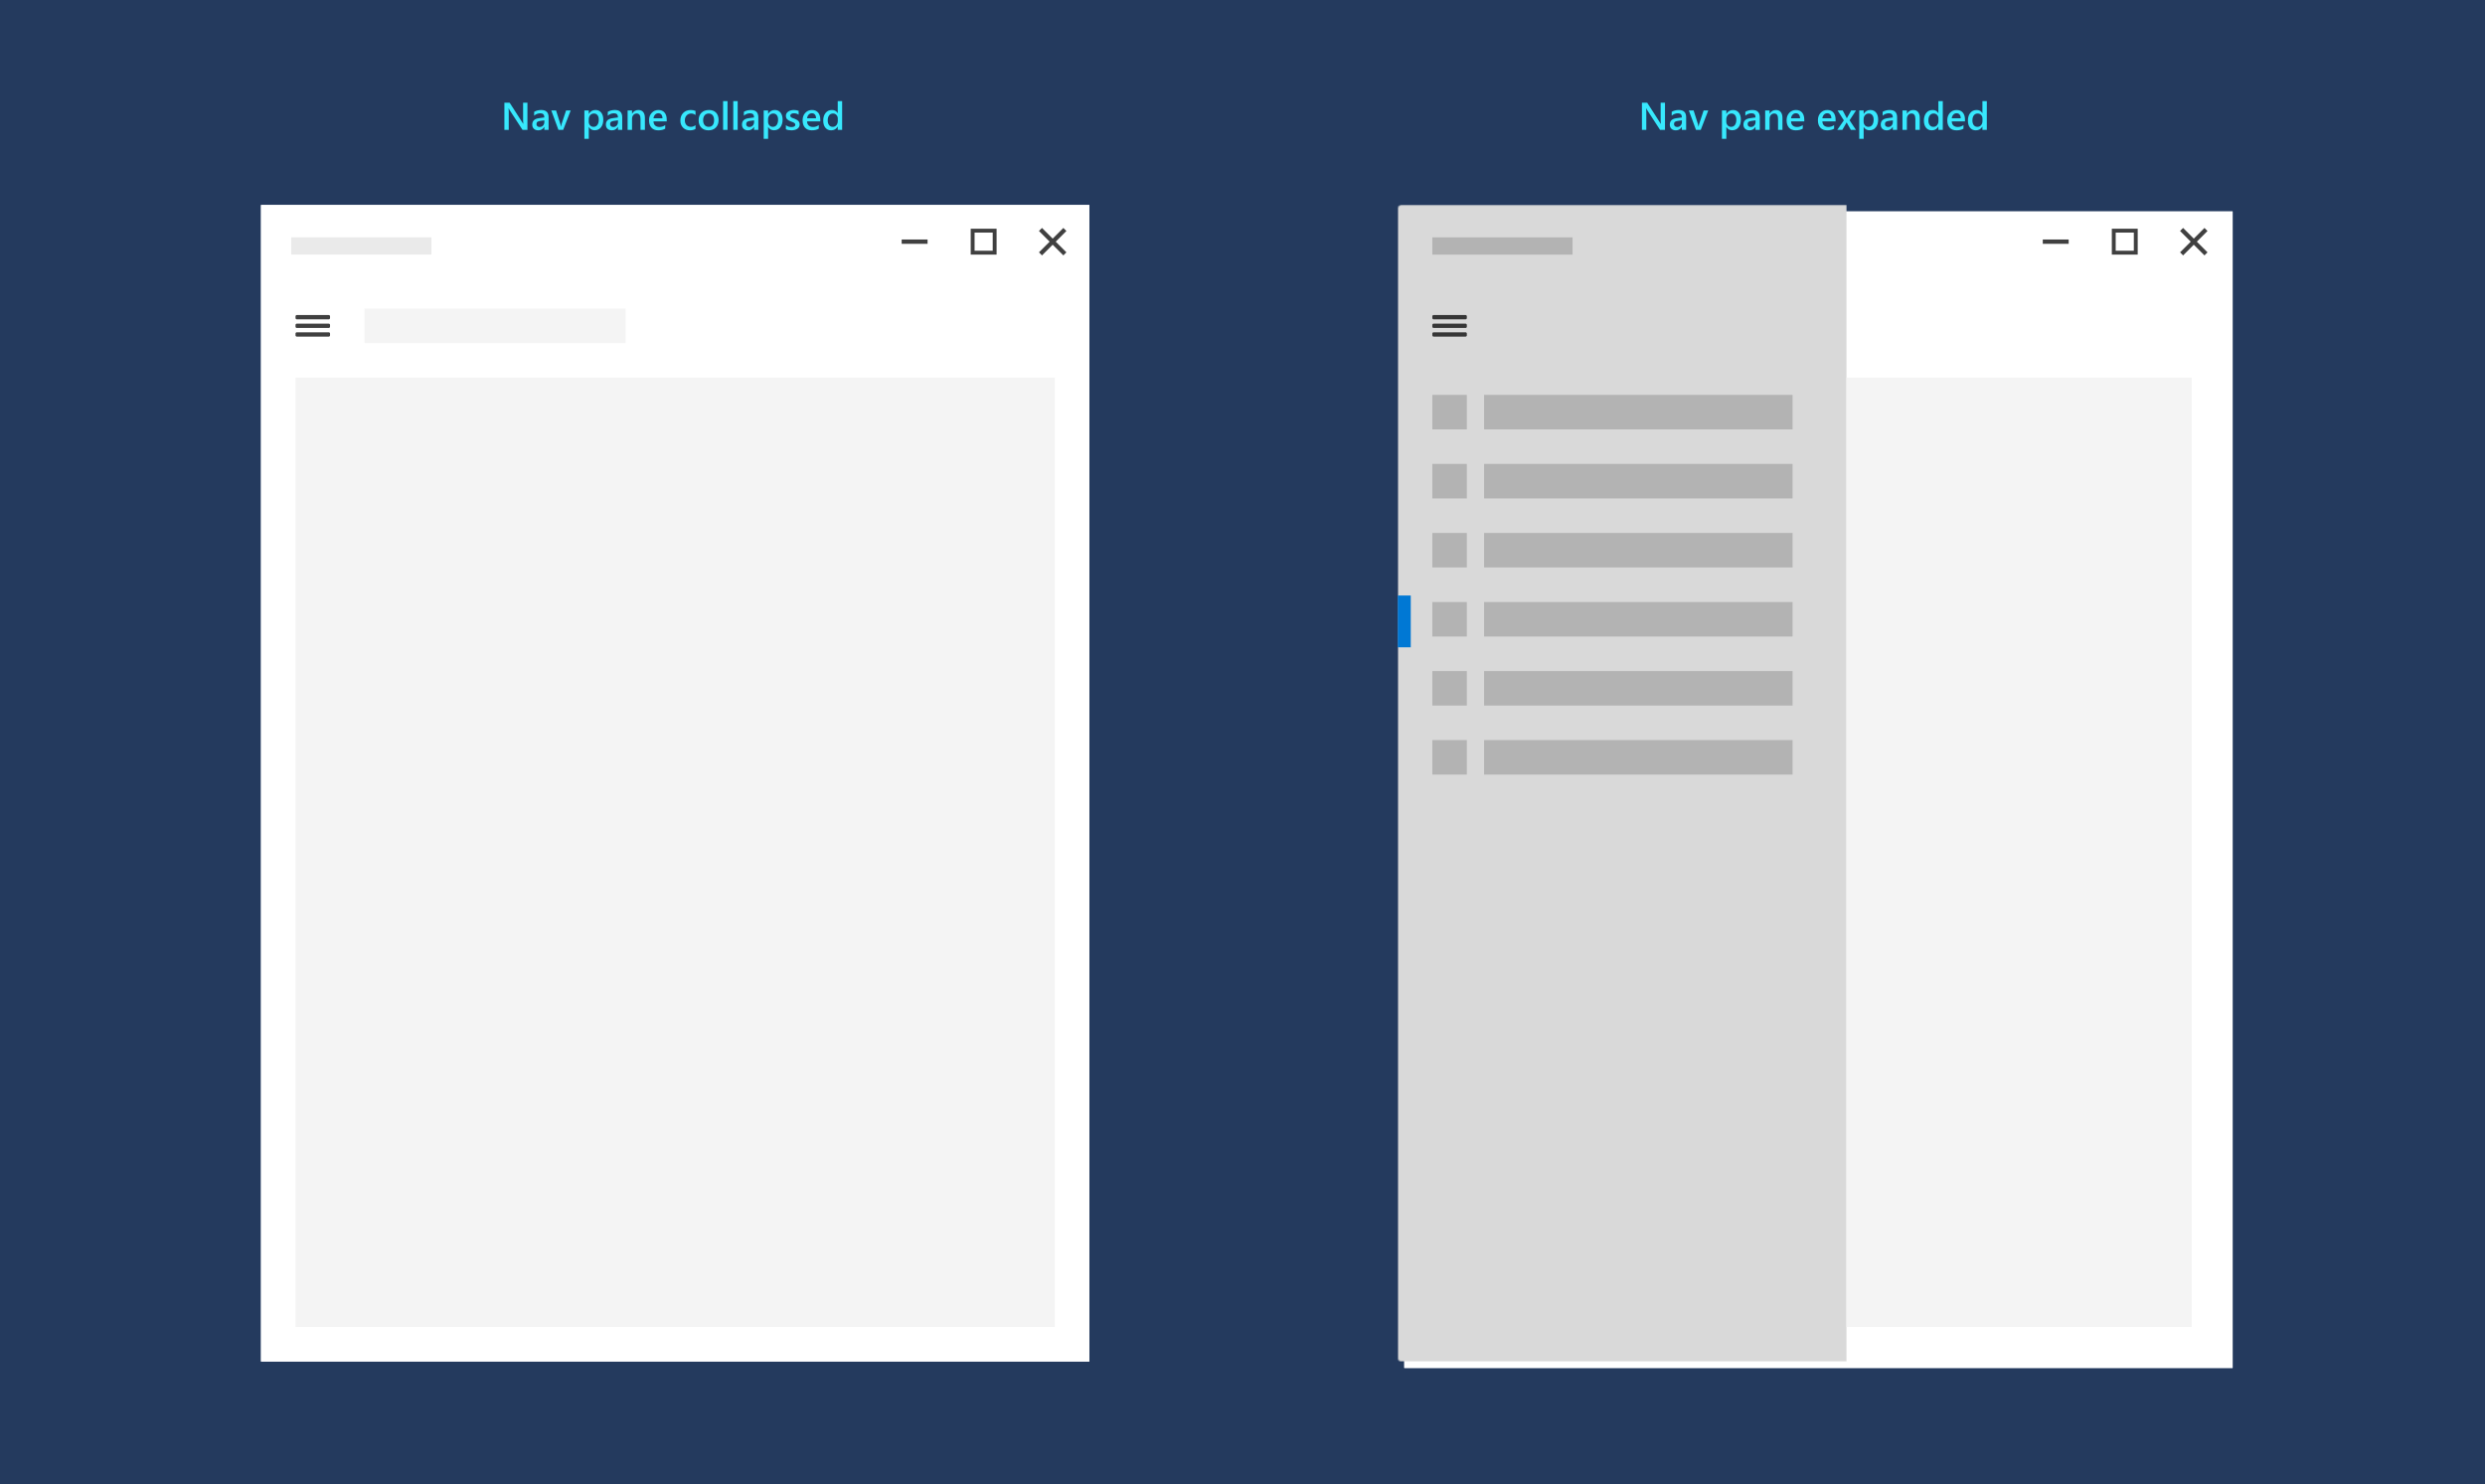 <svg width="1920" height="1147" viewBox="0 0 1920 1147" version="1.1" xmlns="http://www.w3.org/2000/svg" xmlns:xlink="http://www.w3.org/1999/xlink">
<g fill="none">
<g clip-path="url(#clip0)">
<rect width="1920" height="1147" fill="#243A5E"/>
<path fill-rule="evenodd" clip-rule="evenodd" d="M 0 0L 640 0L 640 893.593L 0 893.593L 0 0Z" transform="translate(201.666 158.379)" fill="white"/>
<path fill-rule="evenodd" clip-rule="evenodd" d="M 0 0L 640 0L 640 893.593L 0 893.593L 0 0Z" transform="translate(201.666 158.379)" fill="white"/>
<g filter="url(#filter0_d)">
<path fill-rule="evenodd" clip-rule="evenodd" d="M 0 0L 640 0L 640 893.593L 0 893.593L 0 0Z" transform="translate(1080 158.379)" fill="white"/>
<path fill-rule="evenodd" clip-rule="evenodd" d="M 0 0L 640 0L 640 893.593L 0 893.593L 0 0Z" transform="translate(1080 158.379)" fill="white"/>
</g>
<mask id="mask0" mask-type="alpha" maskUnits="userSpaceOnUse" x="1080" y="158" width="867" height="894">
<path fill-rule="evenodd" clip-rule="evenodd" d="M 0 3C 0 1.343 1.343 0 3 0L 863.667 0C 865.323 0 866.667 1.343 866.667 3L 866.667 890.593C 866.667 892.25 865.323 893.593 863.667 893.593L 3 893.593C 1.343 893.593 0 892.25 0 890.593L 0 3Z" transform="translate(1080 158.379)" fill="white"/>
<path fill-rule="evenodd" clip-rule="evenodd" d="M 0 3C 0 1.343 1.343 0 3 0L 863.667 0C 865.323 0 866.667 1.343 866.667 3L 866.667 890.593C 866.667 892.25 865.323 893.593 863.667 893.593L 3 893.593C 1.343 893.593 0 892.25 0 890.593L 0 3Z" transform="translate(1080 158.379)" fill="white"/>
</mask>
<g mask="url(#mask0)">
<g style="mix-blend-mode:multiply">
<rect width="346.667" height="893.593" transform="translate(1080 158.379)" fill="#D9D9D9"/>
</g>
</g>
<rect width="26.667" height="26.674" transform="translate(1106.67 305.088)" fill="#B3B3B3"/>
<rect width="238.333" height="26.674" transform="translate(1146.67 305.088)" fill="#B3B3B3"/>
<rect width="26.667" height="26.674" transform="translate(1106.67 358.438)" fill="#B3B3B3"/>
<rect width="238.333" height="26.674" transform="translate(1146.67 358.438)" fill="#B3B3B3"/>
<rect width="26.667" height="26.674" transform="translate(1106.67 411.785)" fill="#B3B3B3"/>
<rect width="238.333" height="26.674" transform="translate(1146.67 411.785)" fill="#B3B3B3"/>
<rect width="26.667" height="26.674" transform="translate(1106.67 465.135)" fill="#B3B3B3"/>
<rect width="238.333" height="26.674" transform="translate(1146.67 465.135)" fill="#B3B3B3"/>
<rect width="26.667" height="26.674" transform="translate(1106.67 518.482)" fill="#B3B3B3"/>
<rect width="238.333" height="26.674" transform="translate(1146.67 518.482)" fill="#B3B3B3"/>
<rect width="26.667" height="26.674" transform="translate(1106.67 571.832)" fill="#B3B3B3"/>
<rect width="238.333" height="26.674" transform="translate(1146.67 571.832)" fill="#B3B3B3"/>
<path fill-rule="evenodd" clip-rule="evenodd" d="M 0 0L 10 0L 10 40.012L 0 40.012L 0 0Z" transform="translate(1080 460.133)" fill="#0078D4"/>
<rect width="266.667" height="733.547" transform="translate(1426.67 291.752)" fill="#F4F4F4"/>
<rect width="201.667" height="26.674" transform="translate(281.666 238.402)" fill="#F4F4F4"/>
<g opacity="0.75">
<path fill-rule="evenodd" clip-rule="evenodd" d="M 26.667 2.334C 26.667 2.887 26.219 3.334 25.667 3.334L 1 3.334C 0.448 3.334 0 2.887 0 2.334L 0 1C 0 0.448 0.448 0 1 0L 25.667 0C 26.219 0 26.667 0.448 26.667 1L 26.667 2.334Z" transform="translate(228.334 243.404)" fill="black"/>
<path fill-rule="evenodd" clip-rule="evenodd" d="M 26.667 2.334C 26.667 2.887 26.219 3.334 25.667 3.334L 1 3.334C 0.448 3.334 0 2.887 0 2.334L 0 1C 0 0.448 0.448 0 1 0L 25.667 0C 26.219 0 26.667 0.448 26.667 1L 26.667 2.334Z" transform="translate(228.334 250.072)" fill="black"/>
<path fill-rule="evenodd" clip-rule="evenodd" d="M 26.667 2.334C 26.667 2.887 26.219 3.334 25.667 3.334L 1 3.334C 0.448 3.334 0 2.887 0 2.334L 0 1C 0 0.448 0.448 0 1 0L 25.667 0C 26.219 0 26.667 0.448 26.667 1L 26.667 2.334Z" transform="translate(228.334 256.742)" fill="black"/>
</g>
<rect width="586.667" height="733.547" transform="translate(228.334 291.752)" fill="#F4F4F4"/>
<rect width="108.333" height="13.337" transform="translate(1106.67 183.387)" fill="#B3B3B3"/>
<rect width="108.333" height="13.337" transform="translate(225 183.387)" fill="#EAEAEA"/>
<path d="M 79.181 32L 75.373 32L 65.338 16.561C 65.085 16.17 64.875 15.765 64.709 15.345L 64.621 15.345C 64.699 15.794 64.738 16.756 64.738 18.23L 64.738 32L 61.369 32L 61.369 10.994L 65.426 10.994L 75.124 26.067C 75.534 26.692 75.797 27.122 75.915 27.356L 75.973 27.356C 75.876 26.8 75.827 25.857 75.827 24.529L 75.827 10.994L 79.181 10.994L 79.181 32ZM 95.529 32L 92.233 32L 92.233 29.656L 92.174 29.656C 91.139 31.453 89.621 32.352 87.619 32.352C 86.144 32.352 84.987 31.951 84.147 31.15C 83.317 30.35 82.902 29.29 82.902 27.972C 82.902 25.14 84.533 23.489 87.795 23.02L 92.248 22.391C 92.248 20.252 91.232 19.183 89.201 19.183C 87.414 19.183 85.802 19.798 84.367 21.028L 84.367 18.055C 85.949 17.117 87.775 16.648 89.845 16.648C 93.634 16.648 95.529 18.514 95.529 22.244L 95.529 32ZM 92.248 24.632L 89.098 25.071C 88.122 25.198 87.384 25.438 86.886 25.789C 86.398 26.131 86.154 26.736 86.154 27.605C 86.154 28.24 86.379 28.763 86.828 29.173C 87.287 29.573 87.897 29.773 88.659 29.773C 89.694 29.773 90.549 29.412 91.222 28.689C 91.906 27.957 92.248 27.039 92.248 25.936L 92.248 24.632ZM 112.609 17L 106.808 32L 103.132 32L 97.609 17L 101.3 17L 104.626 27.488C 104.88 28.26 105.036 28.934 105.094 29.51L 105.138 29.51C 105.226 28.787 105.363 28.133 105.548 27.547L 109.035 17L 112.609 17ZM 126.642 29.788L 126.584 29.788L 126.584 38.899L 123.185 38.899L 123.185 17L 126.584 17L 126.584 19.637L 126.642 19.637C 127.804 17.645 129.504 16.648 131.74 16.648C 133.644 16.648 135.129 17.317 136.193 18.655C 137.257 19.993 137.79 21.79 137.79 24.046C 137.79 26.546 137.189 28.548 135.988 30.052C 134.787 31.556 133.146 32.308 131.066 32.308C 129.152 32.308 127.677 31.468 126.642 29.788ZM 126.554 23.87L 126.554 25.73C 126.554 26.824 126.901 27.752 127.594 28.514C 128.298 29.275 129.186 29.656 130.26 29.656C 131.52 29.656 132.507 29.168 133.219 28.191C 133.942 27.205 134.303 25.833 134.303 24.075C 134.303 22.601 133.966 21.448 133.293 20.618C 132.629 19.778 131.725 19.358 130.583 19.358C 129.372 19.358 128.395 19.788 127.653 20.648C 126.921 21.507 126.554 22.581 126.554 23.87ZM 152.423 32L 149.128 32L 149.128 29.656L 149.069 29.656C 148.034 31.453 146.515 32.352 144.513 32.352C 143.039 32.352 141.882 31.951 141.042 31.15C 140.212 30.35 139.797 29.29 139.797 27.972C 139.797 25.14 141.427 23.489 144.689 23.02L 149.142 22.391C 149.142 20.252 148.127 19.183 146.095 19.183C 144.308 19.183 142.697 19.798 141.261 21.028L 141.261 18.055C 142.843 17.117 144.67 16.648 146.74 16.648C 150.529 16.648 152.423 18.514 152.423 22.244L 152.423 32ZM 149.142 24.632L 145.993 25.071C 145.016 25.198 144.279 25.438 143.781 25.789C 143.293 26.131 143.048 26.736 143.048 27.605C 143.048 28.24 143.273 28.763 143.722 29.173C 144.181 29.573 144.792 29.773 145.553 29.773C 146.589 29.773 147.443 29.412 148.117 28.689C 148.8 27.957 149.142 27.039 149.142 25.936L 149.142 24.632ZM 169.943 32L 166.545 32L 166.545 23.548C 166.545 20.745 165.553 19.344 163.571 19.344C 162.536 19.344 161.681 19.734 161.007 20.516C 160.334 21.287 159.997 22.264 159.997 23.445L 159.997 32L 156.584 32L 156.584 17L 159.997 17L 159.997 19.49L 160.055 19.49C 161.178 17.596 162.799 16.648 164.919 16.648C 166.549 16.648 167.795 17.181 168.654 18.245C 169.513 19.3 169.943 20.828 169.943 22.83L 169.943 32ZM 186.803 25.423L 176.579 25.423C 176.618 26.81 177.043 27.879 177.853 28.631C 178.673 29.383 179.797 29.759 181.222 29.759C 182.824 29.759 184.294 29.28 185.632 28.323L 185.632 31.062C 184.264 31.922 182.458 32.352 180.212 32.352C 178.005 32.352 176.271 31.673 175.011 30.315C 173.761 28.948 173.136 27.029 173.136 24.559C 173.136 22.225 173.825 20.325 175.202 18.86C 176.589 17.386 178.307 16.648 180.358 16.648C 182.409 16.648 183.996 17.308 185.119 18.626C 186.242 19.944 186.803 21.775 186.803 24.119L 186.803 25.423ZM 183.522 23.02C 183.512 21.8 183.224 20.852 182.658 20.179C 182.091 19.495 181.31 19.153 180.314 19.153C 179.338 19.153 178.507 19.51 177.824 20.223C 177.15 20.936 176.735 21.868 176.579 23.02L 183.522 23.02ZM 209.04 31.311C 207.839 32.005 206.418 32.352 204.777 32.352C 202.55 32.352 200.754 31.658 199.386 30.271C 198.019 28.875 197.336 27.068 197.336 24.852C 197.336 22.381 198.068 20.398 199.533 18.904C 201.007 17.4 202.975 16.648 205.436 16.648C 206.803 16.648 208.009 16.888 209.054 17.366L 209.054 20.53C 208.009 19.749 206.896 19.358 205.715 19.358C 204.279 19.358 203.102 19.847 202.184 20.823C 201.266 21.79 200.807 23.06 200.807 24.632C 200.807 26.185 201.237 27.41 202.096 28.309C 202.965 29.207 204.128 29.656 205.583 29.656C 206.803 29.656 207.956 29.222 209.04 28.352L 209.04 31.311ZM 219.074 32.352C 216.759 32.352 214.909 31.653 213.522 30.257C 212.145 28.851 211.457 26.99 211.457 24.676C 211.457 22.156 212.174 20.189 213.61 18.773C 215.055 17.356 216.999 16.648 219.44 16.648C 221.784 16.648 223.61 17.337 224.919 18.714C 226.227 20.091 226.882 22 226.882 24.441C 226.882 26.834 226.173 28.753 224.757 30.198C 223.351 31.634 221.457 32.352 219.074 32.352ZM 219.235 19.358C 217.907 19.358 216.857 19.822 216.086 20.75C 215.314 21.678 214.928 22.957 214.928 24.588C 214.928 26.16 215.319 27.4 216.1 28.309C 216.882 29.207 217.926 29.656 219.235 29.656C 220.573 29.656 221.598 29.212 222.311 28.323C 223.034 27.435 223.395 26.17 223.395 24.529C 223.395 22.879 223.034 21.605 222.311 20.706C 221.598 19.808 220.573 19.358 219.235 19.358ZM 233.766 32L 230.353 32L 230.353 9.793L 233.766 9.793L 233.766 32ZM 241.618 32L 238.205 32L 238.205 9.793L 241.618 9.793L 241.618 32ZM 257.57 32L 254.274 32L 254.274 29.656L 254.215 29.656C 253.18 31.453 251.662 32.352 249.66 32.352C 248.185 32.352 247.028 31.951 246.188 31.15C 245.358 30.35 244.943 29.29 244.943 27.972C 244.943 25.14 246.574 23.489 249.836 23.02L 254.289 22.391C 254.289 20.252 253.273 19.183 251.242 19.183C 249.455 19.183 247.843 19.798 246.408 21.028L 246.408 18.055C 247.99 17.117 249.816 16.648 251.886 16.648C 255.675 16.648 257.57 18.514 257.57 22.244L 257.57 32ZM 254.289 24.632L 251.139 25.071C 250.163 25.198 249.425 25.438 248.927 25.789C 248.439 26.131 248.195 26.736 248.195 27.605C 248.195 28.24 248.42 28.763 248.869 29.173C 249.328 29.573 249.938 29.773 250.7 29.773C 251.735 29.773 252.59 29.412 253.263 28.689C 253.947 27.957 254.289 27.039 254.289 25.936L 254.289 24.632ZM 265.187 29.788L 265.129 29.788L 265.129 38.899L 261.73 38.899L 261.73 17L 265.129 17L 265.129 19.637L 265.187 19.637C 266.349 17.645 268.048 16.648 270.285 16.648C 272.189 16.648 273.673 17.317 274.738 18.655C 275.802 19.993 276.335 21.79 276.335 24.046C 276.335 26.546 275.734 28.548 274.533 30.052C 273.332 31.556 271.691 32.308 269.611 32.308C 267.697 32.308 266.222 31.468 265.187 29.788ZM 265.099 23.87L 265.099 25.73C 265.099 26.824 265.446 27.752 266.139 28.514C 266.842 29.275 267.731 29.656 268.805 29.656C 270.065 29.656 271.051 29.168 271.764 28.191C 272.487 27.205 272.848 25.833 272.848 24.075C 272.848 22.601 272.511 21.448 271.838 20.618C 271.173 19.778 270.27 19.358 269.128 19.358C 267.917 19.358 266.94 19.788 266.198 20.648C 265.465 21.507 265.099 22.581 265.099 23.87ZM 278.869 31.531L 278.869 28.382C 280.138 29.349 281.54 29.832 283.073 29.832C 285.124 29.832 286.149 29.227 286.149 28.016C 286.149 27.674 286.061 27.386 285.885 27.151C 285.71 26.907 285.47 26.692 285.168 26.507C 284.875 26.321 284.523 26.155 284.113 26.009C 283.713 25.862 283.263 25.696 282.765 25.511C 282.15 25.267 281.593 25.008 281.095 24.734C 280.607 24.461 280.197 24.153 279.865 23.811C 279.543 23.46 279.298 23.064 279.132 22.625C 278.966 22.186 278.883 21.673 278.883 21.087C 278.883 20.364 279.054 19.73 279.396 19.183C 279.738 18.626 280.197 18.162 280.773 17.791C 281.349 17.41 282.004 17.127 282.736 16.941C 283.468 16.746 284.225 16.648 285.007 16.648C 286.393 16.648 287.633 16.858 288.727 17.278L 288.727 20.252C 287.673 19.529 286.462 19.168 285.094 19.168C 284.665 19.168 284.274 19.212 283.923 19.3C 283.581 19.388 283.288 19.51 283.044 19.666C 282.799 19.822 282.609 20.013 282.472 20.237C 282.336 20.452 282.267 20.691 282.267 20.955C 282.267 21.277 282.336 21.551 282.472 21.775C 282.609 22 282.809 22.2 283.073 22.376C 283.346 22.542 283.669 22.698 284.04 22.845C 284.421 22.981 284.855 23.133 285.343 23.299C 285.988 23.562 286.564 23.831 287.072 24.105C 287.59 24.378 288.029 24.69 288.39 25.042C 288.752 25.384 289.03 25.784 289.225 26.243C 289.421 26.692 289.518 27.23 289.518 27.855C 289.518 28.616 289.342 29.28 288.991 29.847C 288.639 30.413 288.171 30.882 287.585 31.253C 286.999 31.624 286.32 31.898 285.548 32.073C 284.787 32.259 283.981 32.352 283.132 32.352C 281.491 32.352 280.07 32.078 278.869 31.531ZM 305.456 25.423L 295.231 25.423C 295.27 26.81 295.695 27.879 296.506 28.631C 297.326 29.383 298.449 29.759 299.875 29.759C 301.476 29.759 302.946 29.28 304.284 28.323L 304.284 31.062C 302.917 31.922 301.11 32.352 298.864 32.352C 296.657 32.352 294.923 31.673 293.664 30.315C 292.414 28.948 291.789 27.029 291.789 24.559C 291.789 22.225 292.477 20.325 293.854 18.86C 295.241 17.386 296.96 16.648 299.01 16.648C 301.061 16.648 302.648 17.308 303.771 18.626C 304.894 19.944 305.456 21.775 305.456 24.119L 305.456 25.423ZM 302.174 23.02C 302.165 21.8 301.877 20.852 301.31 20.179C 300.744 19.495 299.963 19.153 298.966 19.153C 297.99 19.153 297.16 19.51 296.476 20.223C 295.802 20.936 295.387 21.868 295.231 23.02L 302.174 23.02ZM 322.331 32L 318.932 32L 318.932 29.451L 318.874 29.451C 317.78 31.385 316.095 32.352 313.82 32.352C 311.974 32.352 310.495 31.683 309.382 30.345C 308.278 28.997 307.726 27.166 307.726 24.852C 307.726 22.371 308.337 20.384 309.557 18.89C 310.788 17.395 312.423 16.648 314.465 16.648C 316.486 16.648 317.956 17.459 318.874 19.08L 318.932 19.08L 318.932 9.793L 322.331 9.793L 322.331 32ZM 318.976 25.145L 318.976 23.182C 318.976 22.117 318.63 21.214 317.936 20.472C 317.243 19.73 316.359 19.358 315.285 19.358C 314.015 19.358 313.014 19.832 312.282 20.779C 311.559 21.727 311.198 23.04 311.198 24.72C 311.198 26.243 311.545 27.449 312.238 28.338C 312.941 29.217 313.883 29.656 315.065 29.656C 316.227 29.656 317.17 29.231 317.892 28.382C 318.615 27.523 318.976 26.443 318.976 25.145Z" transform="translate(328.334 68.353)" fill="#37E8FD"/>
<path d="M 64.761 32L 60.952 32L 50.918 16.561C 50.664 16.17 50.454 15.765 50.288 15.345L 50.2 15.345C 50.278 15.794 50.317 16.756 50.317 18.23L 50.317 32L 46.948 32L 46.948 10.994L 51.006 10.994L 60.703 26.067C 61.113 26.692 61.377 27.122 61.494 27.356L 61.553 27.356C 61.455 26.8 61.406 25.857 61.406 24.529L 61.406 10.994L 64.761 10.994L 64.761 32ZM 81.108 32L 77.812 32L 77.812 29.656L 77.754 29.656C 76.719 31.453 75.2 32.352 73.198 32.352C 71.724 32.352 70.566 31.951 69.727 31.15C 68.897 30.35 68.481 29.29 68.481 27.972C 68.481 25.14 70.112 23.489 73.374 23.02L 77.827 22.391C 77.827 20.252 76.811 19.183 74.78 19.183C 72.993 19.183 71.382 19.798 69.946 21.028L 69.946 18.055C 71.528 17.117 73.355 16.648 75.425 16.648C 79.214 16.648 81.108 18.514 81.108 22.244L 81.108 32ZM 77.827 24.632L 74.678 25.071C 73.701 25.198 72.964 25.438 72.466 25.789C 71.978 26.131 71.733 26.736 71.733 27.605C 71.733 28.24 71.958 28.763 72.407 29.173C 72.866 29.573 73.477 29.773 74.238 29.773C 75.273 29.773 76.128 29.412 76.802 28.689C 77.485 27.957 77.827 27.039 77.827 25.936L 77.827 24.632ZM 98.189 17L 92.388 32L 88.711 32L 83.189 17L 86.88 17L 90.205 27.488C 90.459 28.26 90.615 28.934 90.674 29.51L 90.718 29.51C 90.806 28.787 90.942 28.133 91.128 27.547L 94.614 17L 98.189 17ZM 112.222 29.788L 112.163 29.788L 112.163 38.899L 108.765 38.899L 108.765 17L 112.163 17L 112.163 19.637L 112.222 19.637C 113.384 17.645 115.083 16.648 117.319 16.648C 119.224 16.648 120.708 17.317 121.772 18.655C 122.837 19.993 123.369 21.79 123.369 24.046C 123.369 26.546 122.769 28.548 121.567 30.052C 120.366 31.556 118.726 32.308 116.646 32.308C 114.731 32.308 113.257 31.468 112.222 29.788ZM 112.134 23.87L 112.134 25.73C 112.134 26.824 112.48 27.752 113.174 28.514C 113.877 29.275 114.766 29.656 115.84 29.656C 117.1 29.656 118.086 29.168 118.799 28.191C 119.521 27.205 119.883 25.833 119.883 24.075C 119.883 22.601 119.546 21.448 118.872 20.618C 118.208 19.778 117.305 19.358 116.162 19.358C 114.951 19.358 113.975 19.788 113.232 20.648C 112.5 21.507 112.134 22.581 112.134 23.87ZM 138.003 32L 134.707 32L 134.707 29.656L 134.648 29.656C 133.613 31.453 132.095 32.352 130.093 32.352C 128.618 32.352 127.461 31.951 126.621 31.15C 125.791 30.35 125.376 29.29 125.376 27.972C 125.376 25.14 127.007 23.489 130.269 23.02L 134.722 22.391C 134.722 20.252 133.706 19.183 131.675 19.183C 129.888 19.183 128.276 19.798 126.841 21.028L 126.841 18.055C 128.423 17.117 130.249 16.648 132.319 16.648C 136.108 16.648 138.003 18.514 138.003 22.244L 138.003 32ZM 134.722 24.632L 131.572 25.071C 130.596 25.198 129.858 25.438 129.36 25.789C 128.872 26.131 128.628 26.736 128.628 27.605C 128.628 28.24 128.853 28.763 129.302 29.173C 129.761 29.573 130.371 29.773 131.133 29.773C 132.168 29.773 133.022 29.412 133.696 28.689C 134.38 27.957 134.722 27.039 134.722 25.936L 134.722 24.632ZM 155.522 32L 152.124 32L 152.124 23.548C 152.124 20.745 151.133 19.344 149.15 19.344C 148.115 19.344 147.261 19.734 146.587 20.516C 145.913 21.287 145.576 22.264 145.576 23.445L 145.576 32L 142.163 32L 142.163 17L 145.576 17L 145.576 19.49L 145.635 19.49C 146.758 17.596 148.379 16.648 150.498 16.648C 152.129 16.648 153.374 17.181 154.233 18.245C 155.093 19.3 155.522 20.828 155.522 22.83L 155.522 32ZM 172.383 25.423L 162.158 25.423C 162.197 26.81 162.622 27.879 163.433 28.631C 164.253 29.383 165.376 29.759 166.802 29.759C 168.403 29.759 169.873 29.28 171.211 28.323L 171.211 31.062C 169.844 31.922 168.037 32.352 165.791 32.352C 163.584 32.352 161.851 31.673 160.591 30.315C 159.341 28.948 158.716 27.029 158.716 24.559C 158.716 22.225 159.404 20.325 160.781 18.86C 162.168 17.386 163.887 16.648 165.938 16.648C 167.988 16.648 169.575 17.308 170.698 18.626C 171.821 19.944 172.383 21.775 172.383 24.119L 172.383 25.423ZM 169.102 23.02C 169.092 21.8 168.804 20.852 168.237 20.179C 167.671 19.495 166.89 19.153 165.894 19.153C 164.917 19.153 164.087 19.51 163.403 20.223C 162.729 20.936 162.314 21.868 162.158 23.02L 169.102 23.02ZM 196.582 25.423L 186.357 25.423C 186.396 26.81 186.821 27.879 187.632 28.631C 188.452 29.383 189.575 29.759 191.001 29.759C 192.603 29.759 194.072 29.28 195.41 28.323L 195.41 31.062C 194.043 31.922 192.236 32.352 189.99 32.352C 187.783 32.352 186.05 31.673 184.79 30.315C 183.54 28.948 182.915 27.029 182.915 24.559C 182.915 22.225 183.604 20.325 184.98 18.86C 186.367 17.386 188.086 16.648 190.137 16.648C 192.188 16.648 193.774 17.308 194.897 18.626C 196.021 19.944 196.582 21.775 196.582 24.119L 196.582 25.423ZM 193.301 23.02C 193.291 21.8 193.003 20.852 192.437 20.179C 191.87 19.495 191.089 19.153 190.093 19.153C 189.116 19.153 188.286 19.51 187.603 20.223C 186.929 20.936 186.514 21.868 186.357 23.02L 193.301 23.02ZM 212.358 17L 207.363 24.588L 212.3 32L 208.359 32L 205.723 27.356C 205.557 27.073 205.361 26.712 205.137 26.273L 205.078 26.273C 205.039 26.36 204.834 26.722 204.463 27.356L 201.782 32L 197.856 32L 202.954 24.646L 198.12 17L 202.075 17L 204.668 21.878C 204.863 22.239 205.054 22.61 205.239 22.991L 205.283 22.991L 208.638 17L 212.358 17ZM 218.306 29.788L 218.247 29.788L 218.247 38.899L 214.849 38.899L 214.849 17L 218.247 17L 218.247 19.637L 218.306 19.637C 219.468 17.645 221.167 16.648 223.403 16.648C 225.308 16.648 226.792 17.317 227.856 18.655C 228.921 19.993 229.453 21.79 229.453 24.046C 229.453 26.546 228.853 28.548 227.651 30.052C 226.45 31.556 224.81 32.308 222.729 32.308C 220.815 32.308 219.341 31.468 218.306 29.788ZM 218.218 23.87L 218.218 25.73C 218.218 26.824 218.564 27.752 219.258 28.514C 219.961 29.275 220.85 29.656 221.924 29.656C 223.184 29.656 224.17 29.168 224.883 28.191C 225.605 27.205 225.967 25.833 225.967 24.075C 225.967 22.601 225.63 21.448 224.956 20.618C 224.292 19.778 223.389 19.358 222.246 19.358C 221.035 19.358 220.059 19.788 219.316 20.648C 218.584 21.507 218.218 22.581 218.218 23.87ZM 244.087 32L 240.791 32L 240.791 29.656L 240.732 29.656C 239.697 31.453 238.179 32.352 236.177 32.352C 234.702 32.352 233.545 31.951 232.705 31.15C 231.875 30.35 231.46 29.29 231.46 27.972C 231.46 25.14 233.091 23.489 236.353 23.02L 240.806 22.391C 240.806 20.252 239.79 19.183 237.759 19.183C 235.972 19.183 234.36 19.798 232.925 21.028L 232.925 18.055C 234.507 17.117 236.333 16.648 238.403 16.648C 242.192 16.648 244.087 18.514 244.087 22.244L 244.087 32ZM 240.806 24.632L 237.656 25.071C 236.68 25.198 235.942 25.438 235.444 25.789C 234.956 26.131 234.712 26.736 234.712 27.605C 234.712 28.24 234.937 28.763 235.386 29.173C 235.845 29.573 236.455 29.773 237.217 29.773C 238.252 29.773 239.106 29.412 239.78 28.689C 240.464 27.957 240.806 27.039 240.806 25.936L 240.806 24.632ZM 261.606 32L 258.208 32L 258.208 23.548C 258.208 20.745 257.217 19.344 255.234 19.344C 254.199 19.344 253.345 19.734 252.671 20.516C 251.997 21.287 251.66 22.264 251.66 23.445L 251.66 32L 248.247 32L 248.247 17L 251.66 17L 251.66 19.49L 251.719 19.49C 252.842 17.596 254.463 16.648 256.582 16.648C 258.213 16.648 259.458 17.181 260.317 18.245C 261.177 19.3 261.606 20.828 261.606 22.83L 261.606 32ZM 279.404 32L 276.006 32L 276.006 29.451L 275.947 29.451C 274.854 31.385 273.169 32.352 270.894 32.352C 269.048 32.352 267.568 31.683 266.455 30.345C 265.352 28.997 264.8 27.166 264.8 24.852C 264.8 22.371 265.41 20.384 266.631 18.89C 267.861 17.395 269.497 16.648 271.538 16.648C 273.56 16.648 275.029 17.459 275.947 19.08L 276.006 19.08L 276.006 9.793L 279.404 9.793L 279.404 32ZM 276.05 25.145L 276.05 23.182C 276.05 22.117 275.703 21.214 275.01 20.472C 274.316 19.73 273.433 19.358 272.358 19.358C 271.089 19.358 270.088 19.832 269.355 20.779C 268.633 21.727 268.271 23.04 268.271 24.72C 268.271 26.243 268.618 27.449 269.312 28.338C 270.015 29.217 270.957 29.656 272.139 29.656C 273.301 29.656 274.243 29.231 274.966 28.382C 275.688 27.523 276.05 26.443 276.05 25.145ZM 296.543 25.423L 286.318 25.423C 286.357 26.81 286.782 27.879 287.593 28.631C 288.413 29.383 289.536 29.759 290.962 29.759C 292.563 29.759 294.033 29.28 295.371 28.323L 295.371 31.062C 294.004 31.922 292.197 32.352 289.951 32.352C 287.744 32.352 286.011 31.673 284.751 30.315C 283.501 28.948 282.876 27.029 282.876 24.559C 282.876 22.225 283.564 20.325 284.941 18.86C 286.328 17.386 288.047 16.648 290.098 16.648C 292.148 16.648 293.735 17.308 294.858 18.626C 295.981 19.944 296.543 21.775 296.543 24.119L 296.543 25.423ZM 293.262 23.02C 293.252 21.8 292.964 20.852 292.397 20.179C 291.831 19.495 291.05 19.153 290.054 19.153C 289.077 19.153 288.247 19.51 287.563 20.223C 286.89 20.936 286.475 21.868 286.318 23.02L 293.262 23.02ZM 313.418 32L 310.02 32L 310.02 29.451L 309.961 29.451C 308.867 31.385 307.183 32.352 304.907 32.352C 303.062 32.352 301.582 31.683 300.469 30.345C 299.365 28.997 298.813 27.166 298.813 24.852C 298.813 22.371 299.424 20.384 300.645 18.89C 301.875 17.395 303.511 16.648 305.552 16.648C 307.573 16.648 309.043 17.459 309.961 19.08L 310.02 19.08L 310.02 9.793L 313.418 9.793L 313.418 32ZM 310.063 25.145L 310.063 23.182C 310.063 22.117 309.717 21.214 309.023 20.472C 308.33 19.73 307.446 19.358 306.372 19.358C 305.103 19.358 304.102 19.832 303.369 20.779C 302.646 21.727 302.285 23.04 302.285 24.72C 302.285 26.243 302.632 27.449 303.325 28.338C 304.028 29.217 304.971 29.656 306.152 29.656C 307.314 29.656 308.257 29.231 308.979 28.382C 309.702 27.523 310.063 26.443 310.063 25.145Z" transform="translate(1221.67 68.353)" fill="#37E8FD"/>
<g opacity="0.75">
<path fill-rule="evenodd" clip-rule="evenodd" d="M 20 3.334L 0 3.334L 0 0L 20 0L 20 3.334Z" transform="translate(1578.33 185.055)" fill="black"/>
<rect x="1.5" y="1.5" width="17" height="17.006" stroke-width="3" transform="translate(1631.67 176.719)" stroke="black"/>
<path fill-rule="evenodd" clip-rule="evenodd" d="M 12.963 10.609L 21.213 2.357L 18.855 0L 10.605 8.252L 2.355 0L 0 2.357L 8.25 10.609L 0 18.861L 2.357 21.219L 10.605 12.967L 18.855 21.219L 21.213 18.861L 12.963 10.609Z" transform="translate(1684.39 176.113)" fill="black"/>
</g>
<g opacity="0.75">
<path fill-rule="evenodd" clip-rule="evenodd" d="M 20 3.334L 0 3.334L 0 0L 20 0L 20 3.334Z" transform="translate(696.666 185.055)" fill="black"/>
<rect x="1.5" y="1.5" width="17" height="17.006" stroke-width="3" transform="translate(750 176.719)" stroke="black"/>
<path fill-rule="evenodd" clip-rule="evenodd" d="M 12.963 10.609L 21.213 2.357L 18.855 0L 10.605 8.252L 2.355 0L 0 2.357L 8.25 10.609L 0 18.861L 2.357 21.219L 10.605 12.967L 18.855 21.219L 21.213 18.861L 12.963 10.609Z" transform="translate(802.727 176.113)" fill="black"/>
</g>
<g opacity="0.75">
<path fill-rule="evenodd" clip-rule="evenodd" d="M 26.667 2.334C 26.667 2.887 26.219 3.334 25.667 3.334L 1 3.334C 0.448 3.334 0 2.887 0 2.334L 0 1C 0 0.448 0.448 0 1 0L 25.667 0C 26.219 0 26.667 0.448 26.667 1L 26.667 2.334Z" transform="translate(1106.67 243.404)" fill="black"/>
<path fill-rule="evenodd" clip-rule="evenodd" d="M 26.667 2.334C 26.667 2.887 26.219 3.334 25.667 3.334L 1 3.334C 0.448 3.334 0 2.887 0 2.334L 0 1C 0 0.448 0.448 0 1 0L 25.667 0C 26.219 0 26.667 0.448 26.667 1L 26.667 2.334Z" transform="translate(1106.67 250.072)" fill="black"/>
<path fill-rule="evenodd" clip-rule="evenodd" d="M 26.667 2.334C 26.667 2.887 26.219 3.334 25.667 3.334L 1 3.334C 0.448 3.334 0 2.887 0 2.334L 0 1C 0 0.448 0.448 0 1 0L 25.667 0C 26.219 0 26.667 0.448 26.667 1L 26.667 2.334Z" transform="translate(1106.67 256.742)" fill="black"/>
</g>
</g>
</g>
<defs>
<filter id="filter0_d" x="1070" y="148.379" width="670" height="923.593" filterUnits="userSpaceOnUse" color-interpolation-filters="sRGB">
<feFlood flood-opacity="0" result="BackgroundImageFix"/>
<feColorMatrix in="SourceAlpha" type="matrix" values="0 0 0 0 0 0 0 0 0 0 0 0 0 0 0 0 0 0 255 0"/>
<feOffset dx="5" dy="5"/>
<feGaussianBlur stdDeviation="7.5"/>
<feColorMatrix type="matrix" values="0 0 0 0 0.27 0 0 0 0 0.424 0 0 0 0 0.54 0 0 0 0.5 0"/>
<feBlend mode="normal" in2="BackgroundImageFix" result="effect1_dropShadow"/>
<feBlend mode="normal" in="SourceGraphic" in2="effect1_dropShadow" result="shape"/>
</filter>

<clipPath id="clip0">
<rect width="1920" height="1147" fill="white"/>
</clipPath>

</defs>
</svg>

